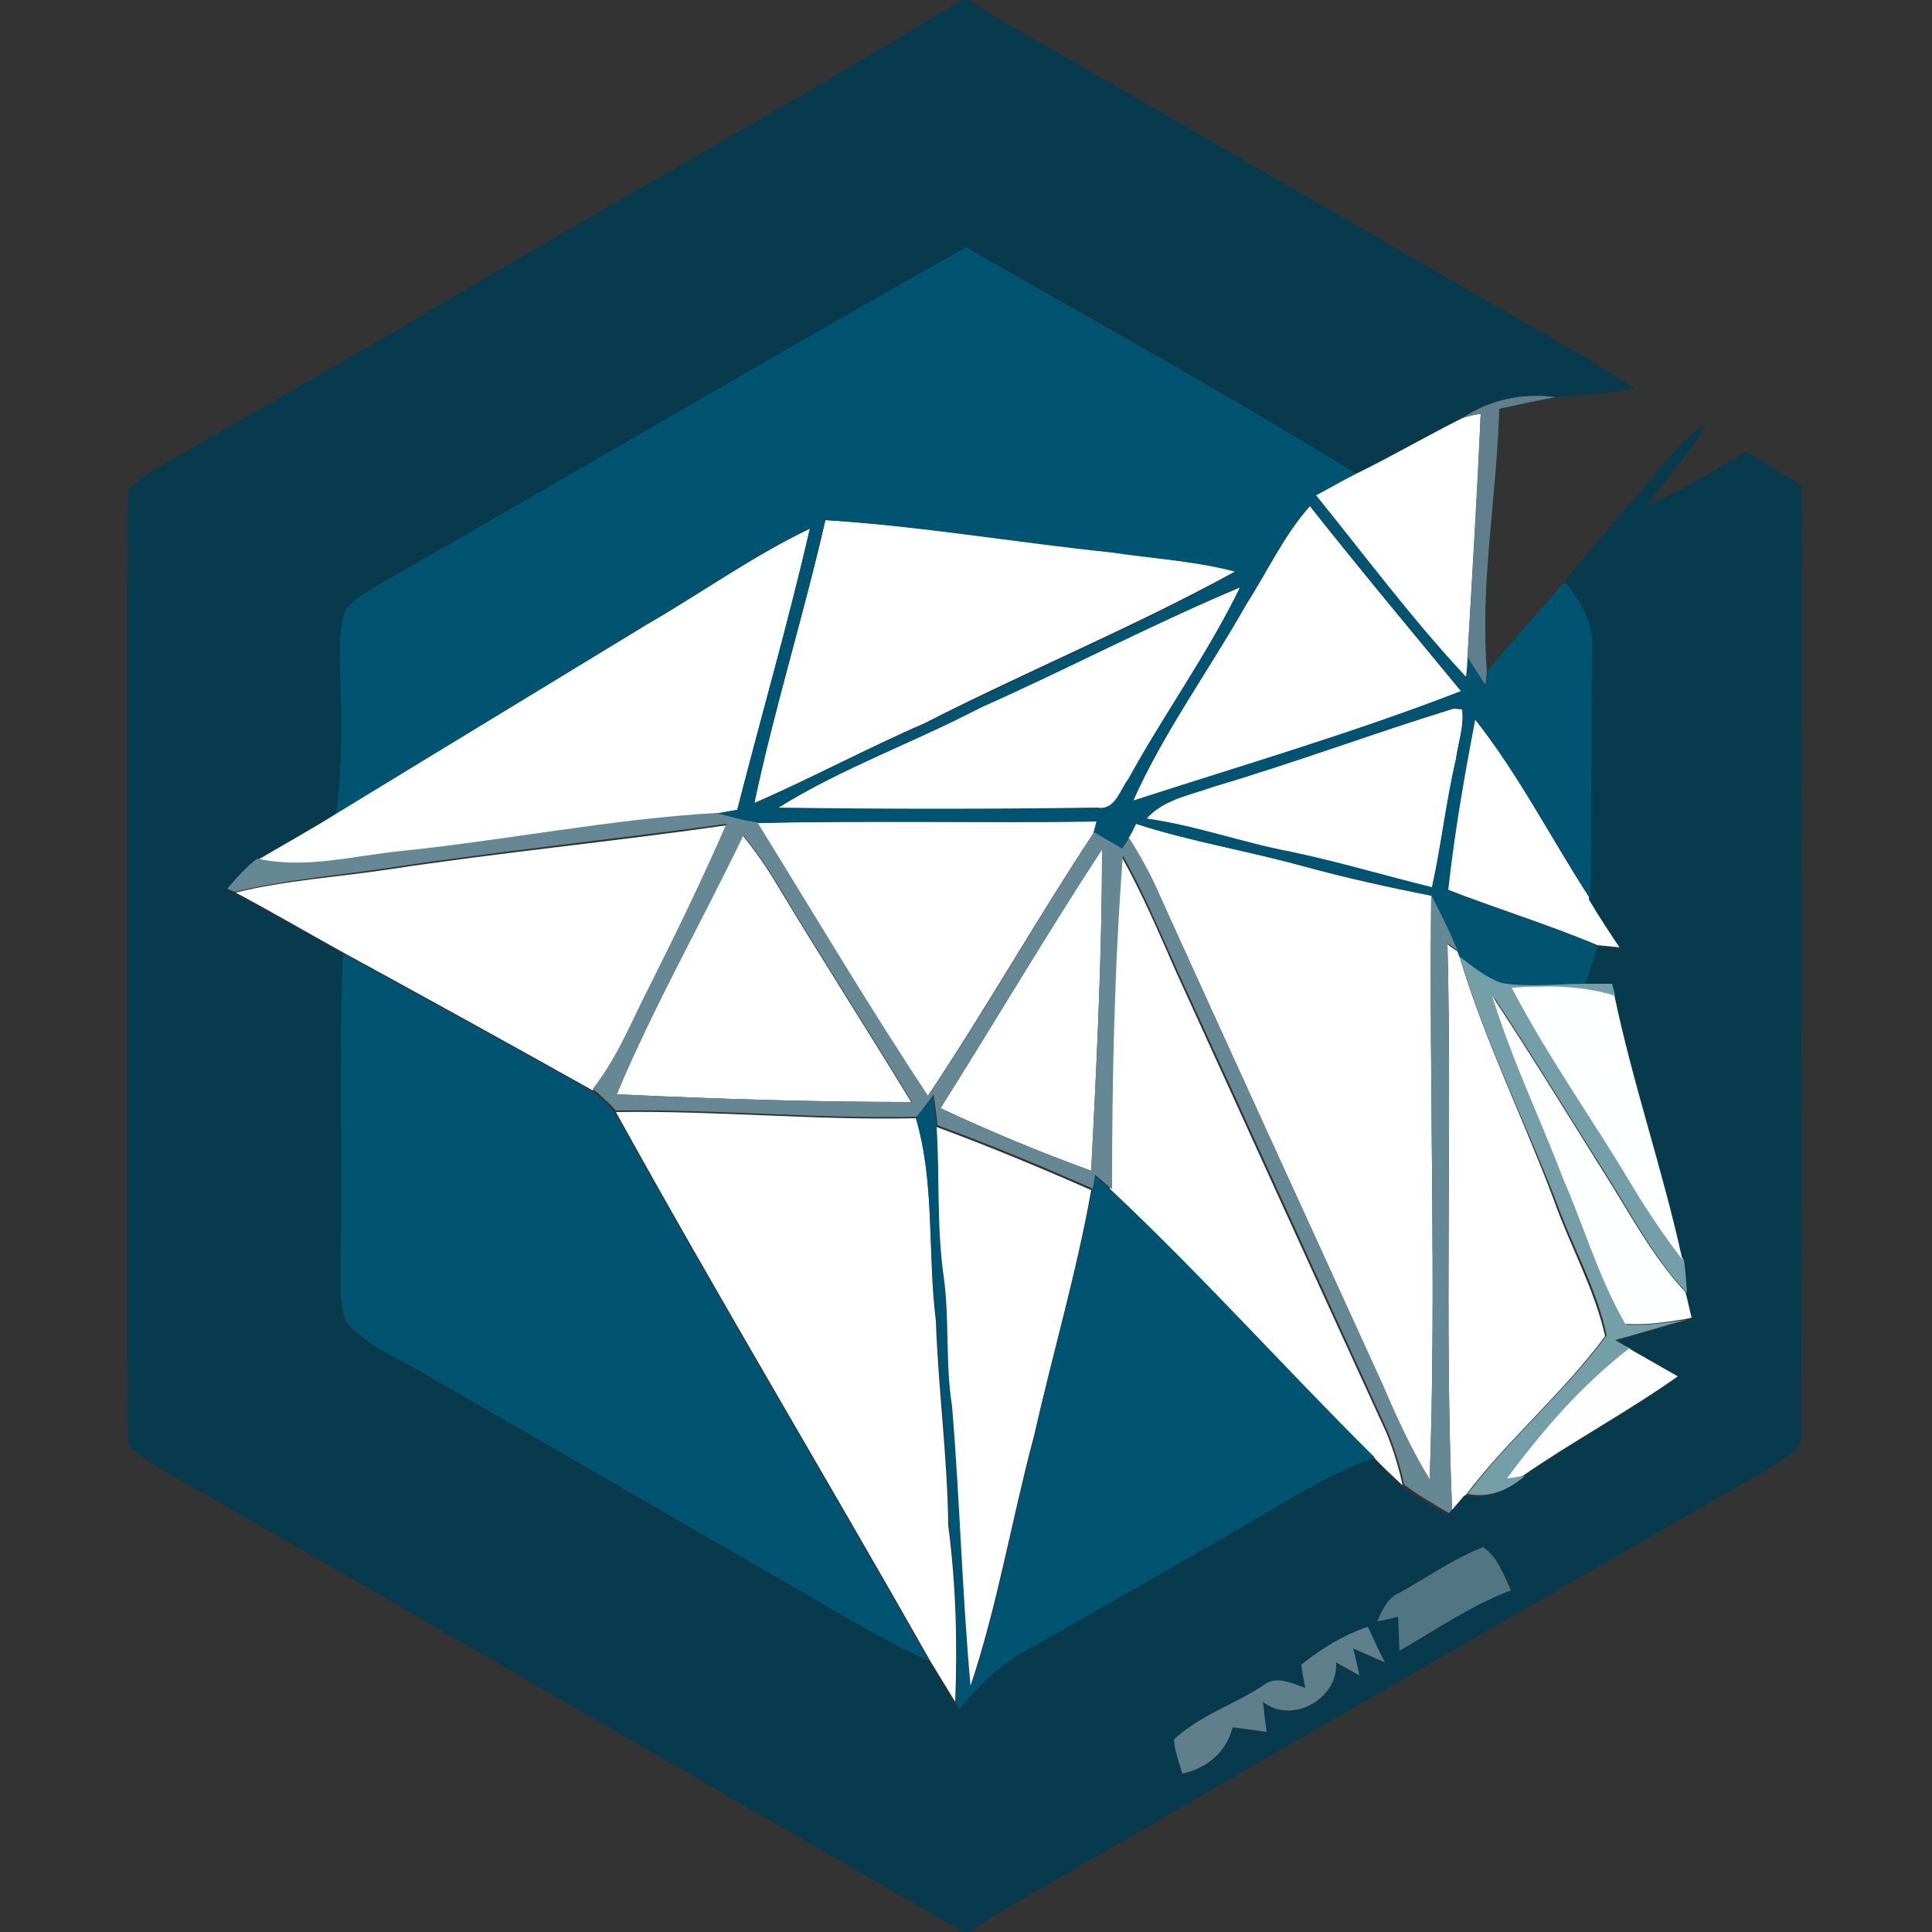 <?xml version="1.0" encoding="utf-8"?>
<!-- Generator: Adobe Illustrator 26.0.3, SVG Export Plug-In . SVG Version: 6.00 Build 0)  -->
<svg version="1.1" id="Layer_1" xmlns="http://www.w3.org/2000/svg" xmlns:xlink="http://www.w3.org/1999/xlink" x="0px" y="0px"
	 viewBox="0 0 250 250" style="enable-background:new 0 0 250 250;" xml:space="preserve">
<rect x="0" y="0" width="250" height="250" fill="#333333" stroke="none"/>
<style type="text/css">
	.st0{fill:#FFFFFF;}
	.st1{fill:#073A4D;}
	.st2{fill:#005472;}
	.st3{fill:#5E7F8B;}
	.st4{fill:#658894;}
	.st5{fill:#749FA8;}
	.st6{fill:#FEFFFF;}
	.st7{fill:#FEFEFE;}
	.st8{fill:#517582;}
</style>
<g id="_x23_ffffffff">
	<path class="st0" d="M189.2,54.1c0.6-0.2,1.8-0.5,2.4-0.6c-0.4,10.5-1.1,20.9-1.7,31.4c0,0.7-0.1,2-0.2,2.7
		c-7-7.4-13.1-15.6-19.5-23.6c1.7-0.9,3.5-1.9,5.2-2.8C180.1,59,184.6,56.4,189.2,54.1z"/>
	<path class="st0" d="M161.2,78.3c2.8-4.3,4.9-9,8.3-12.8c6.4,8.1,13,16,19.6,24c-13.9,5.3-28.3,9.6-42.5,14.2
		C150.6,94.7,156.4,86.8,161.2,78.3z"/>
	<path class="st0" d="M106.8,67.3c12.4,0.7,24.7,2.9,37.1,4.1c5.3,0.8,10.8,1.2,16,2.5c-13.1,7.2-27,12.9-40.3,19.7
		c-7.4,3.2-14.6,7.1-22,10.3C100.2,91.7,104,79.6,106.8,67.3z"/>
	<path class="st0" d="M83.7,80.8c7.1-4.1,13.8-8.9,21.1-12.4c-2.8,12.2-6.3,24.2-9.4,36.4c-0.7,0.1-2.2,0.4-2.9,0.5
		c-13.6,0.8-27,3.5-40.5,4.9c-6.2,0.6-12.5,2.4-18.8,1.1c3.4-2,6.9-3.9,10.2-6C56.9,97.1,70.3,88.9,83.7,80.8z"/>
	<path class="st0" d="M126.8,91.6c11.3-5.1,22.3-10.8,33.7-15.6c-4.2,8.6-9.9,16.5-14.5,24.9c-1.1,1.5-1.7,4.2-4,3.7
		c-13.8,0.2-27.6,0.2-41.4,0C108.9,99.4,118.2,96.1,126.8,91.6z"/>
	<path class="st0" d="M157,101.8c10.5-3.1,20.7-6.9,31.1-10.1l1.1,0.1c0.3,2.2-0.5,4.3-0.8,6.5c-1.2,5.5-1.9,11.1-3.1,16.6
		c-6.1-1.5-12.2-3.3-18.3-4.6c-6.3-1.2-12.3-3.5-18.7-4.3C150.6,103.4,154,102.9,157,101.8z"/>
	<path class="st0" d="M190.8,93c5.7,7.2,9.9,15.5,14.9,23.2c1.3,2.2,2.7,4.3,4.1,6.4c-1-0.1-2.1-0.2-3.1-0.3
		c-6.4-2.7-13-4.7-19.4-7.2C188.1,107.7,189.4,100.3,190.8,93z"/>
	<path class="st0" d="M97.9,106.5c14.7-0.4,29.3,0,44-0.2c-0.1,0.4-0.3,1.2-0.4,1.5c-7.4,11.2-14,22.9-21.5,34.1
		C112.3,130.2,105.2,118.3,97.9,106.5z"/>
	<path class="st0" d="M50.3,112.5c14.5-2.2,29.1-3.6,43.7-5.7c-3,6.9-6.3,13.8-9.7,20.5c-2.4,4.7-4.3,9.7-7.6,13.8
		c-10.7-6-21.4-11.9-32.2-17.8c-4.7-2.6-9.3-5.3-14-7.8C37,113.9,43.7,113.5,50.3,112.5z"/>
	<path class="st0" d="M146,108.5c0.2-0.5,0.7-1.5,1-1.9c7.1,2.3,14.5,3.5,21.7,5.5c5.4,1.5,10.9,2.7,16.5,3.8
		c-0.3,25.2,0.7,50.4-0.2,75.6c-2.4-3.9-4.3-8.1-6.1-12.3c-9.6-21.1-19.2-42.1-28.8-63.2C148.9,113.4,147.6,110.9,146,108.5z"/>
	<path class="st0" d="M79.8,141.6c4.8-11.5,11-22.3,16.3-33.5c1.6,2,3.1,4.1,4.4,6.3c5.7,9.5,11.7,18.8,17.4,28.2
		C105.2,142.6,92.5,142.2,79.8,141.6z"/>
	<path class="st0" d="M121.7,143.4c7-11.1,13.7-22.5,20.9-33.5c0,13.9-0.7,27.7-1.4,41.6C134.6,149.1,128.1,146.4,121.7,143.4z"/>
	<path class="st0" d="M145.1,110.8c2.7,4.8,4.9,10,7.1,15c9.1,19.9,18.1,39.8,27.2,59.6c0.9,2.2,1.6,4.5,2.1,6.8
		c-1.3-1.2-2.6-2.4-3.8-3.7c-11.5-11.4-22.3-23.5-34.1-34.6C143.8,139.6,144,125.1,145.1,110.8z"/>
	<path class="st0" d="M187.3,122.2c0.3,0.2,0.9,0.7,1.3,0.9l0.3,0.8c3.2,10.7,8.2,20.8,12.1,31.2c2.1,6,5.3,11.6,6.7,17.8
		c-5.4,7.3-12.5,13.3-18,20.5c-0.6,0.7-1.2,1.4-1.8,2.1C186.9,171,187.9,146.6,187.3,122.2z"/>
	<path class="st0" d="M79.7,143.9c13-0.2,25.9,1.1,38.9,0.8c2.4,8.5,1.4,17.5,2.5,26.2c0.3,8.8,1.5,17.6,1.6,26.5
		c1,7.6,1.2,15.2,0.9,22.8c-1.1-1.8-2.2-3.6-3.3-5.4C106.9,191.1,92.9,167.8,79.7,143.9z"/>
	<path class="st0" d="M121.1,145.8c6.8,2.5,13.5,5.3,20.1,8.2c-1.9,10.7-5,21.2-7.4,31.8c-2.9,10.8-4.7,21.9-8.3,32.6
		c-1.1-12.1-1.4-24.2-2.4-36.3c-0.9-5.6-0.3-11.3-1.1-16.9C121.1,158.7,121.6,152.2,121.1,145.8z"/>
</g>
<g id="_x23_073a4dff">
	<path class="st1" d="M124.5,0h1c3.5,2.5,7.3,4.5,11,6.6C158,19,179.5,31.5,201,43.9c3.6,2,7.1,4.1,10.5,6.4
		c-3.4,0.5-6.8,0.9-10.2,1.1c-4.3-0.6-8.5,0.3-12.1,2.7c-4.6,2.3-9,4.9-13.7,7.2C158.9,51,141.9,41.6,125,32
		c-24.9,14-49.5,28.6-74.4,42.7c-2,1.2-4.2,2.3-5.8,4.1c-1.1,2.6-0.8,5.5-0.8,8.2c0.2,6.1,0.3,12.2-0.5,18.3c-3.4,2.1-6.8,4-10.2,6
		c-1.4,1.2-2.6,2.6-3.9,3.9l1,0.4c4.7,2.5,9.3,5.2,14,7.8c-0.7,13.2,0,26.4-0.4,39.6c0.1,2.7-0.3,5.6,0.8,8.2
		c2.8,3,6.8,4.6,10.3,6.7c15.9,9.1,31.6,18.4,47.5,27.4c5.8,3.3,11.4,6.9,17.6,9.6c1.1,1.8,2.2,3.6,3.3,5.4c0.1,0.3,0.3,0.8,0.4,1
		c2.5-3,5.2-5.8,8.6-7.6c8.8-4.9,17.4-9.9,26.1-14.9c6.3-3.6,12.3-7.7,19.1-10.1c1.2,1.2,2.5,2.5,3.8,3.7c1.8,1.4,3.9,2.5,5.8,3.7
		l0.4-0.5c0.6-0.7,1.2-1.4,1.8-2.1c2.8,0.6,5.3-0.4,7.4-2.3c6.5-4.6,13.6-8.3,20.1-12.9c-2.1-1.2-4.2-2.4-6.3-3.6
		c-0.5-0.3-1.5-0.9-2-1.1c3.1-0.8,6.2-1.8,9.2-2.6l0.9-0.2c-0.3-1.1-0.5-2.2-0.8-3.3c-0.2-1.4-0.3-2.9-0.4-4.3
		c-2.5-11.5-6.4-22.7-8.8-34.2c-0.1-0.4-0.3-1.1-0.4-1.5c-1.2,0-2.3,0-3.5,0c0.6-1.7,1.1-3.3,1.7-5c1,0.1,2.1,0.2,3.1,0.3
		c-1.4-2.1-2.8-4.2-4.1-6.4c0.2-10.8,0.1-21.5,0.2-32.3c0.3-3.3-1.4-6.2-3.5-8.7c3.3-4,6.6-7.9,10-11.8c2.7-3.1,5.1-6.6,8.6-8.8
		c-2.1,3.8-5.2,6.8-7.6,10.5c4.4-1.8,8.5-4.4,12.6-6.8c2.5,1.4,4.9,2.9,7.3,4.4c-0.1,40.8,0,81.5-0.1,122.3c0.4,2.4-2.1,3.4-3.8,4.6
		c-32.4,18.6-64.7,37.3-97.1,56c-2.4,1.4-4.8,2.8-7,4.4H125c-35.1-20.2-70.2-40.6-105.3-60.8c-1.1-0.7-2.1-1.4-3-2.3
		c-0.4-3.3-0.1-6.6-0.2-9.9c0-34.3,0-68.7,0-103c0.1-3.6-0.2-7.3,0.2-10.9c1.6-1.7,3.6-2.7,5.6-3.9c9.6-5.4,19.1-11,28.6-16.4
		C75.4,28.4,100.2,14.7,124.5,0 M181.1,206.1c-1.6,0.7-2.2,2.2-2.8,3.7c0.7-0.2,2-0.5,2.7-0.6c0,1.5,0.1,2.9,0.2,4.4
		c4.7-2.7,9.2-5.9,14.4-7.8c-1-2-1.7-4.3-3.6-5.6C188,201.7,184.6,204.1,181.1,206.1 M168.4,215.4c0.2,1,0.3,2,0.5,3.1
		c-1.8-0.6-3.9-1.8-5.6-0.2c-3.7,2.5-8.1,3.9-11.4,6.9c0.1,1.5,0.7,2.9,1.1,4.4c3.2-0.7,5.7-2.8,6.5-6c1.5,0.2,2.9,0.4,4.4,0.6
		c-0.2-1.3-0.3-2.6-0.5-3.9c3.8,3,9.8-0.4,9.5-5.1c1,0.6,2,1.1,3,1.7c-0.3-1.2-0.6-2.4-0.8-3.5c1.4,0.6,2.7,1.2,4.1,1.8
		c-0.7-1.5-1.4-3.1-2.2-4.6C173.8,211.6,170.9,213.4,168.4,215.4z"/>
</g>
<g id="_x23_005472ff">
	<path class="st2" d="M50.7,74.7C75.5,60.5,100.1,46,125,32c16.9,9.7,33.9,19.1,50.5,29.3c-1.8,0.9-3.5,1.9-5.2,2.8
		c6.4,7.9,12.5,16.1,19.5,23.6c0.1-0.7,0.1-2,0.2-2.7c0.8,1.2,1.5,2.4,2.3,3.6c0-0.5,0.1-1.3,0.2-1.8c3.2-3.9,6.7-7.7,10-11.5
		c2,2.5,3.8,5.3,3.5,8.7c-0.1,10.8,0,21.5-0.2,32.3c-5-7.7-9.2-16-14.9-23.2c-1.4,7.3-2.7,14.7-3.5,22.1c6.4,2.5,13.1,4.5,19.4,7.2
		c-0.6,1.7-1.1,3.3-1.7,5c-3.6,0-7.2,0.5-10.8-0.1c-2-0.7-3.7-2.1-5.4-3.4l-0.3-0.8c-1-2.4-2.2-4.8-3.4-7.2
		c-5.5-1.1-11-2.4-16.5-3.8c-7.2-2-14.6-3.2-21.7-5.5c-0.2,0.5-0.7,1.5-1,1.9c-0.2,0.3-0.7,1-0.9,1.4c-1.2-0.7-2.4-1.4-3.6-2.1
		c0.1-0.4,0.3-1.2,0.4-1.5c-14.7,0.2-29.3-0.1-44,0.2c-1.8-0.2-3.6-0.8-5.4-1.2c0.7-0.1,2.2-0.4,2.9-0.5c3.1-12.1,6.6-24.2,9.4-36.4
		c-7.4,3.5-14,8.3-21.1,12.4c-13.4,8.2-26.8,16.3-40.2,24.5c0.8-6.1,0.8-12.2,0.5-18.3c0.1-2.7-0.3-5.6,0.8-8.2
		C46.4,77,48.6,75.9,50.7,74.7 M161.2,78.3c-4.8,8.5-10.6,16.4-14.6,25.3c14.2-4.6,28.6-8.8,42.5-14.2c-6.6-8-13.2-15.9-19.6-24
		C166.1,69.3,163.9,74,161.2,78.3 M106.8,67.3c-2.8,12.3-6.6,24.3-9.2,36.7c7.4-3.3,14.5-7.1,22-10.3c13.3-6.7,27.2-12.5,40.3-19.7
		c-5.2-1.4-10.7-1.7-16-2.5C131.4,70.2,119.2,68.1,106.8,67.3 M126.8,91.6c-8.6,4.5-17.9,7.8-26.2,12.9c13.8,0.2,27.6,0.2,41.4,0
		c2.3,0.4,2.9-2.3,4-3.7c4.6-8.4,10.3-16.2,14.5-24.9C149.1,80.8,138.1,86.6,126.8,91.6 M157,101.8c-3,1.1-6.4,1.6-8.7,4.1
		c6.4,0.9,12.4,3.1,18.7,4.3c6.2,1.3,12.2,3.1,18.3,4.6c1.2-5.5,1.8-11.1,3.1-16.6c0.3-2.2,1.1-4.3,0.8-6.5l-1.1-0.1
		C177.7,94.9,167.5,98.7,157,101.8z"/>
	<path class="st2" d="M44.4,123.4c10.8,5.9,21.5,11.8,32.2,17.8c1.1,0.8,2.1,1.8,3,2.8c13.2,23.8,27.2,47.2,40.6,70.9
		c-6.1-2.7-11.8-6.3-17.6-9.6C86.8,196.2,71,187,55.2,177.9c-3.5-2.1-7.5-3.6-10.3-6.7c-1.1-2.6-0.7-5.5-0.8-8.2
		C44.4,149.8,43.8,136.6,44.4,123.4z"/>
	<path class="st2" d="M118.5,144.7c0.7-1,1.4-1.9,2.2-2.9c0.2,1.3,0.3,2.7,0.5,4c0.4,6.4,0,12.9,0.9,19.3c0.8,5.6,0.2,11.3,1.1,16.9
		c1,12.1,1.3,24.2,2.4,36.3c3.6-10.6,5.4-21.8,8.3-32.6c2.3-10.6,5.5-21.1,7.4-31.8c0.1-0.4,0.2-1.3,0.3-1.8
		c0.7,0.6,1.4,1.2,2.2,1.9c11.8,11.1,22.6,23.2,34.1,34.6c-6.8,2.4-12.9,6.6-19.1,10.1c-8.7,5-17.3,10-26.1,14.9
		c-3.4,1.9-6.2,4.7-8.6,7.6c-0.1-0.3-0.3-0.8-0.4-1c0.2-7.6,0.1-15.3-0.9-22.8c-0.1-8.9-1.3-17.6-1.6-26.5
		C120,162.2,121,153.2,118.5,144.7z"/>
</g>
<g id="_x23_5e7f8bff">
	<path class="st3" d="M189.2,54.1c3.6-2.4,7.9-3.3,12.1-2.7c-2.4,0.4-4.9,1-7.3,1.5c-0.3,11.3-2.5,22.6-1.6,33.9
		c0,0.4-0.1,1.3-0.2,1.8c-0.8-1.2-1.6-2.4-2.3-3.6c0.6-10.5,1.2-21,1.7-31.4C191,53.6,189.8,53.9,189.2,54.1z"/>
	<path class="st3" d="M168.4,215.4c2.6-2.1,5.4-3.8,8.6-4.9c0.7,1.5,1.4,3.1,2.2,4.6c-1.4-0.6-2.7-1.2-4.1-1.8
		c0.3,1.2,0.6,2.4,0.8,3.5c-1-0.6-2-1.1-3-1.7c0.3,4.7-5.7,8.1-9.5,5.1c0.2,1.3,0.3,2.6,0.5,3.9c-1.5-0.2-2.9-0.4-4.4-0.6
		c-0.8,3.2-3.3,5.3-6.5,6c-0.4-1.4-1-2.9-1.1-4.4c3.3-3.1,7.7-4.5,11.4-6.9c1.7-1.5,3.8-0.4,5.6,0.2
		C168.7,217.4,168.5,216.4,168.4,215.4z"/>
</g>
<g id="_x23_658894ff">
	<path class="st4" d="M52.1,110.1c13.5-1.4,26.9-4.1,40.5-4.9c1.8,0.4,3.5,1,5.4,1.2c7.3,11.8,14.4,23.8,22.1,35.4
		c7.5-11.1,14.1-22.9,21.5-34.1c1.2,0.7,2.4,1.4,3.6,2.1c0.2-0.3,0.7-1,0.9-1.4c1.5,2.4,2.9,4.9,4,7.5c9.5,21.1,19.2,42.1,28.8,63.2
		c1.8,4.2,3.7,8.4,6.1,12.3c0.9-25.2-0.1-50.4,0.2-75.6c1.2,2.4,2.4,4.7,3.4,7.2c-0.3-0.2-0.9-0.7-1.3-0.9
		c0.6,24.4-0.4,48.8,0.6,73.2l-0.4,0.5c-2-1.2-4-2.3-5.8-3.7c-0.5-2.3-1.2-4.6-2.1-6.8c-9.1-19.9-18.1-39.8-27.2-59.6
		c-2.3-5.1-4.4-10.2-7.1-15c-1.1,14.4-1.4,28.8-1.4,43.2c-0.7-0.6-1.4-1.2-2.2-1.9c-0.1,0.5-0.2,1.4-0.3,1.8
		c-6.6-2.9-13.3-5.7-20.1-8.2c-0.1-1.3-0.3-2.7-0.5-4c-0.7,1-1.4,1.9-2.2,2.9c-13,0.3-25.9-1-38.9-0.8c-0.9-1-1.9-1.9-3-2.8
		c3.3-4.2,5.2-9.2,7.6-13.8c3.4-6.8,6.7-13.6,9.7-20.5c-14.5,2-29.1,3.5-43.7,5.7c-6.6,1-13.3,1.5-19.9,3.1l-1-0.4
		c1.2-1.4,2.4-2.8,3.9-3.9C39.6,112.5,45.8,110.7,52.1,110.1 M79.8,141.6c12.7,0.6,25.4,1,38.2,1c-5.7-9.4-11.7-18.7-17.4-28.2
		c-1.3-2.2-2.8-4.3-4.4-6.3C90.8,119.3,84.6,130.2,79.8,141.6 M121.7,143.4c6.4,3,12.9,5.7,19.5,8.1c0.7-13.8,1.4-27.7,1.4-41.6
		C135.4,120.9,128.7,132.3,121.7,143.4z"/>
</g>
<g id="_x23_749fa8ff">
	<path class="st5" d="M188.9,123.8c1.7,1.3,3.4,2.7,5.4,3.4c3.6,0.6,7.2,0.1,10.8,0.1c1.2,0,2.3,0,3.5,0c0.1,0.4,0.3,1.1,0.4,1.5
		c-4.3-1.2-8.9-1.3-13.3-1c4.7,8.9,10.6,17.2,15.8,25.8c1.9,3.2,4,6.4,6.4,9.4c0.2,1.4,0.3,2.9,0.4,4.3c-4.4-4.6-7.3-10.4-10.7-15.7
		c-4.8-7.6-9.4-15.2-14.3-22.6c2.5,8.1,6.2,15.8,9.2,23.7c2.7,6.2,4.6,12.8,8,18.7c2.6,0.2,5.1-0.3,7.7-0.6
		c-3.1,0.8-6.2,1.8-9.2,2.6c0.5,0.3,1.5,0.9,2,1.1c-6.1,4.7-11.2,10.7-15.8,16.8c0.5-0.1,1.5-0.2,2.1-0.3c-2.1,1.8-4.6,2.9-7.4,2.3
		c5.5-7.2,12.6-13.2,18-20.5c-1.3-6.2-4.6-11.8-6.7-17.8C197.1,144.6,192.1,134.5,188.9,123.8z"/>
</g>
<g id="_x23_feffffff">
	<path class="st6" d="M195.6,127.8c4.5-0.3,9-0.3,13.3,1c2.4,11.5,6.3,22.7,8.8,34.2c-2.3-3-4.4-6.1-6.4-9.4
		C206.2,145,200.3,136.8,195.6,127.8z"/>
	<path class="st6" d="M193.1,128.9c4.9,7.4,9.6,15.1,14.3,22.6c3.4,5.3,6.3,11,10.7,15.7c0.3,1.1,0.5,2.2,0.8,3.3l-0.9,0.2
		c-2.6,0.4-5.1,0.8-7.7,0.6c-3.4-5.9-5.3-12.5-8-18.7C199.3,144.7,195.6,137.1,193.1,128.9z"/>
</g>
<g id="_x23_fefefeff">
	<path class="st7" d="M195,191.3c4.6-6.2,9.7-12.1,15.8-16.8c2.1,1.2,4.2,2.4,6.3,3.6c-6.5,4.6-13.6,8.4-20.1,12.9
		C196.5,191.1,195.5,191.3,195,191.3z"/>
</g>
<g id="_x23_517582ff">
	<path class="st8" d="M181.1,206.1c3.6-2,7-4.4,10.8-5.9c1.9,1.3,2.7,3.6,3.6,5.6c-5.1,1.9-9.7,5.1-14.4,7.8
		c-0.1-1.5-0.1-2.9-0.2-4.4c-0.7,0.2-2,0.5-2.7,0.6C178.9,208.3,179.5,206.8,181.1,206.1z"/>
</g>
</svg>
